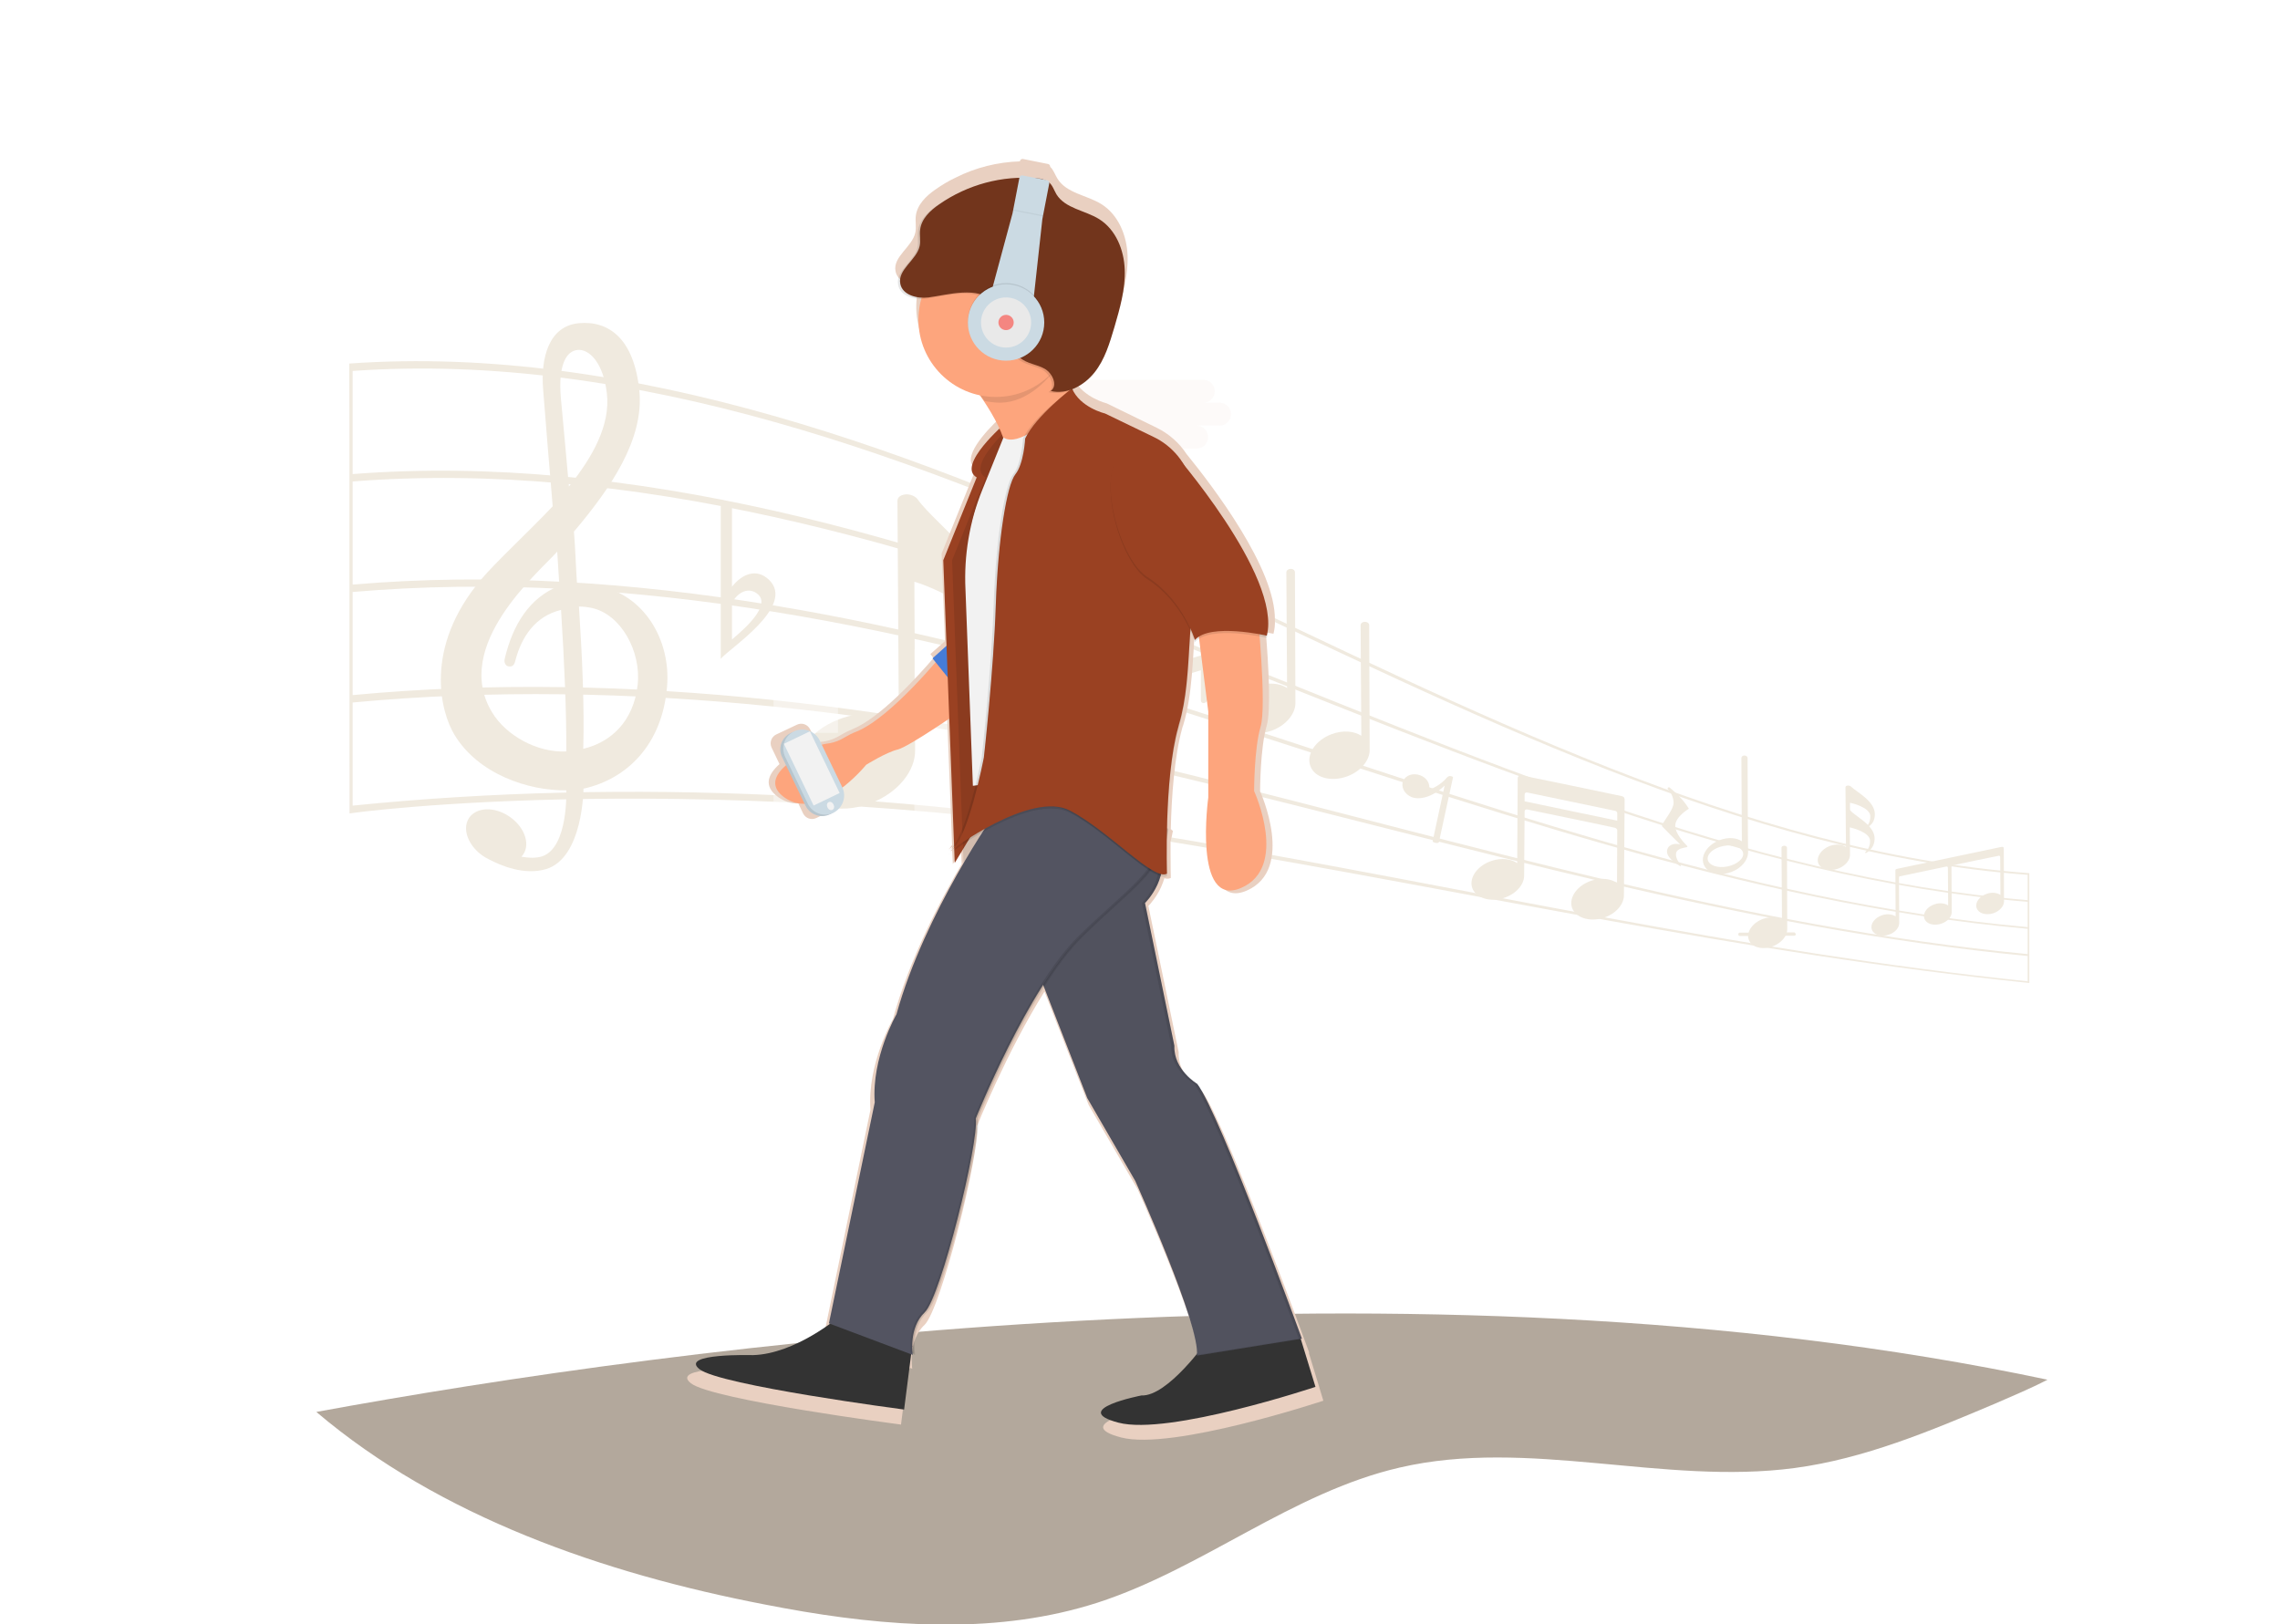 <?xml version="1.0" encoding="utf-8"?>
<!-- Generator: Adobe Illustrator 25.4.1, SVG Export Plug-In . SVG Version: 6.00 Build 0)  -->
<svg version="1.1" id="a1e1094a-0c8c-49ef-9e46-7b691cb0c375"
	 xmlns="http://www.w3.org/2000/svg" xmlns:xlink="http://www.w3.org/1999/xlink" x="0px" y="0px" viewBox="0 0 955 680.5"
	 style="enable-background:new 0 0 955 680.5;" xml:space="preserve">
<style type="text/css">
	.st0{fill:#F0EADF;}
	.st1{fill:none;stroke:#535461;stroke-width:2;stroke-miterlimit:10;}
	.st2{opacity:0.5;fill:#68523B;enable-background:new    ;}
	.st3{opacity:0.4;fill:#FFFFFF;enable-background:new    ;}
	.st4{opacity:0.1;fill:#E9D0C1;enable-background:new    ;}
	.st5{fill:#E9D0C1;}
	.st6{fill:url(#SVGID_1_);}
	.st7{fill:url(#SVGID_00000075856228864681050190000001465421493454431151_);}
	.st8{fill:url(#SVGID_00000086690053296354410020000010692712527705488793_);}
	.st9{fill:#333333;}
	.st10{fill:#535461;}
	.st11{opacity:3.000000e-02;enable-background:new    ;}
	.st12{opacity:0.1;}
	.st13{fill:#FDA57D;}
	.st14{fill:#4D8AF0;}
	.st15{fill:#9A4122;}
	.st16{fill:#F2F2F2;}
	.st17{fill:#72351C;}
	.st18{fill:#CBDAE3;}
	.st19{fill:#E9E9E9;}
	.st20{fill:#F48681;}
	.st21{opacity:5.000000e-02;enable-background:new    ;}
</style>
<g>
	<path class="st0" d="M503,293.4c0,0.8,0.7,1.3,1.4,1.1l0.1,0c0.8-0.2,1.4-1.1,1.4-1.9v-18.8v-16l-10.4,3.1v-11.2
		c0-0.8-0.6-1.3-1.4-1.1l-0.1,0c-0.8,0.2-1.4,1.1-1.4,1.9v11.2v22.2l10.4-3.1V293.4z M495.6,276.8v-10.4l7.4-2.2v10.4L495.6,276.8z"
		/>
	<path class="st0" d="M679.2,333.5c-0.6-0.2-40.5-8.4-41.5-8.6c-1-0.2-2,0.1-2,1.2l-0.2,35.5c-2.6-1.8-6.6-2.3-10.6-1
		c-5.9,1.9-9.6,6.9-8.3,11.2c1.4,4.3,7.3,6.3,13.2,4.4c5.1-1.6,8.6-5.5,8.6-9.4l0.2-26.7c0-0.9,0.6-1.1,1.1-1
		c0.5,0.1,36.3,7.5,36.8,7.7c0.5,0.1,0.9,0.7,0.9,1l-0.1,22.1c-2.6-1.8-6.6-2.3-10.6-1c-5.9,1.9-9.6,6.9-8.3,11.2
		c1.4,4.3,7.3,6.3,13.2,4.4c5.2-1.6,8.7-5.7,8.6-9.6l0.3-40.1C680.4,333.9,679.9,333.7,679.2,333.5z M638.6,335.7l0-2.7
		c0-0.9,0.6-1.1,1.1-1c0.5,0.1,36.3,7.6,36.9,7.7c0.5,0.1,0.8,0.6,0.8,1l0,3.1C670.2,342.3,643.9,336.8,638.6,335.7z"/>
	<path class="st0" d="M322,242.8c-5-4.7-11-2.6-15.4,3c0,0,0-33.4,0-33.9c0-0.5-0.6-1.4-2.4-1.4c-1.8,0-2.3,0.9-2.3,1.5v64
		C305.2,271.8,333.7,253.8,322,242.8z M306.6,252.5c2.7-4.8,7.3-6.7,10.9-3.5c6.3,5.6-10.2,18.1-10.9,18.9L306.6,252.5z"/>
	<path class="st0" d="M785.3,341.1c0-5.5-7.5-9.2-9.9-11.5c-0.3-0.3-0.7-0.5-1.3-0.5s-1.1,0.2-1.1,0.7l0.2,24.9l0,0.1
		c-1.7-1.1-4.3-1.3-6.8-0.4c-3.6,1.4-5.7,4.6-4.8,7.2c1,2.6,4.7,3.6,8.3,2.3c3-1.1,5-3.5,5-5.8c0-0.1,0-0.1,0-0.2l-0.1-11.3
		c0.9,0.2,8.5,2,8.5,5.7c0,2.3-1,3.8-2,4.7c-0.2,0.2,0.1,0.5,0.4,0.3c1.7-1,3.5-2.8,3.5-6c0-2-1-3.7-2.3-5.2
		C784.3,345.2,785.3,343.5,785.3,341.1z M782.4,345.6c-2.8-2.8-6.7-4.9-7.5-6.3l0-3c0.6,0.1,8.5,1.9,8.5,5.7
		C783.4,343.5,783,344.7,782.4,345.6z"/>
	<path class="st0" d="M250.2,245.4c-3-0.5-5.8-0.7-8.5-0.6c-0.5-7.2-0.7-15-1.3-22.1c15.4-18.2,29.4-38.6,27.4-59
		c-2.2-21.8-12.8-29.5-25.4-28.3c-12.6,1.2-16,14.7-14.9,27.8c1.2,15.6,2.6,32.2,4,48.9c-10.2,10.8-23.9,23.4-30.1,30.8
		c-24.1,28.7-16.8,55.5-11,65c9.9,16.3,30.7,23.4,46.8,23.2c0,0,0.9,23.8-10,27.6c-2.6,0.9-5.8,0.7-8.8,0.2c4.2-4.5,1.6-12.3-5-16.8
		c-6.3-4.3-13.8-4-16.9,0.5c-3.6,5.4,0.7,13.8,8.3,17.4c4.9,2.6,14.7,6.8,23.9,4.1c15.6-4.7,15.7-33.7,15.7-33.7
		c18.4-4.1,33-18.6,35-42.7C281.1,268,269.6,248.8,250.2,245.4z M237.2,314.8c-12.1,0.6-25.2-6.6-31.1-16.4
		c-16.9-27.9,19.3-58.4,27.3-67.3c0.3,4.3,0.6,10.1,0.9,14.3c-12.6,5-19.5,16.3-22.9,30.6c-0.4,1.5,0.4,3.1,1.8,3.2s2.2-0.4,2.7-2.6
		c2.6-9.8,8.2-18.4,19.1-21.1C236.4,277.5,237.3,299.1,237.2,314.8z M234.9,166.5c-1.1-13.5,2.2-19.4,7-19.9
		c5-0.5,10.9,5.6,12.3,18.3c1.5,13.1-5.9,26.5-15.9,38.9C237.1,190,235.9,177.3,234.9,166.5z M267.1,286.8
		c-1.7,15.6-11.4,24.2-22.8,26.9c0.5-17.2-0.4-38.2-1.8-59.6c1.8,0,3.6,0.2,5.4,0.6C260,257.3,268.6,272.8,267.1,286.8z"/>
	<path class="st0" d="M751.5,390.6c0,0-1.2,0-3.1,0c0.1-0.4,0.2-0.8,0.2-1.2v0c0-0.1,0-0.1,0-0.2c0-2.7-0.1-33.4-0.1-34
		c0-0.6-0.6-0.9-1.2-0.9c-0.6,0-1.2,0.4-1.1,1l0.2,30.1l0.1,0.1c-2-1.4-5.1-1.6-8.2-0.5c-3.1,1.2-5.2,3.4-5.9,5.7
		c-2.1,0-3.6,0-3.7,0c-0.4,0-0.6,0.4-0.6,0.7c0,0.4,0.2,0.7,0.6,0.7c0,0,1.4,0,3.5,0c0,0.5,0.1,1.1,0.3,1.6
		c1.2,3.2,5.7,4.4,10.1,2.7c2.4-0.9,4.3-2.6,5.3-4.4c2.1,0,3.6,0,3.7,0c0.4,0,0.6-0.4,0.6-0.7C752,390.9,751.8,390.6,751.5,390.6z"
		/>
	<path class="st0" d="M732,317.6c0-0.7-0.7-1.1-1.3-1.1c-0.7,0-1.3,0.4-1.3,1.1l0.2,34.8l0.1,0.1c-2.3-1.6-5.9-1.9-9.5-0.5
		c-5,1.9-8,6.4-6.6,10.1c1.4,3.7,6.6,5.1,11.6,3.2c4.3-1.6,7.1-5.1,7-8.4C732.1,353.7,732,318.3,732,317.6z M723.5,363
		c-4.1,0.8-7.8-0.5-8.2-2.9c-0.4-2.4,2.5-4.9,6.6-5.7c4.1-0.8,7.8,0.6,8.2,2.9C730.6,359.6,727.6,362.2,723.5,363z"/>
	<g>
		<path class="st0" d="M542.6,294.4c0-4.3-0.2-53.6-0.2-54.6c0-1-0.9-1.5-1.8-1.5c-0.9,0-1.8,0.6-1.8,1.5l0.3,48.3l0.1,0.2
			c-3.2-2.2-8.2-2.6-13.2-0.7c-7,2.6-11.1,8.9-9.2,14c1.9,5.1,9.1,7,16.1,4.4c5.8-2.2,9.6-6.9,9.7-11.3c0,0,0,0,0,0
			C542.6,294.6,542.6,294.5,542.6,294.4z"/>
	</g>
	<path class="st0" d="M384.3,209.1c-0.7-1-2.6-2-4.5-2c-1.9,0-3.9,0.9-3.9,2.7l0.6,92.6l0.2,0.3c-6.2-4.2-15.8-5-25.2-1.4
		c-13.4,5.1-21.3,17-17.7,26.8c3.7,9.7,17.5,13.5,30.9,8.4c11.4-4.3,18.8-13.6,18.6-22.3l-0.3-70.5c2.7,0.8,31.6,10,31.6,28.8
		c0,11.7-3.6,19.2-7.6,23.9c-0.8,0.9,0.5,2.5,1.6,1.6c6.4-5,13-14.1,13-30.1C421.6,239.6,392.3,220.5,384.3,209.1z"/>
	<path class="st0" d="M573.7,314.1c0-4.2-0.2-51.3-0.2-52.2c0-0.9-0.9-1.4-1.8-1.4c-0.9,0-1.8,0.5-1.8,1.5l0.3,46.2l0.1,0.1
		c-3.1-2.1-7.9-2.5-12.6-0.7c-6.7,2.5-10.7,8.5-8.8,13.4c1.8,4.9,8.8,6.7,15.5,4.2c5.6-2.1,9.2-6.6,9.3-10.8c0,0,0,0,0,0
		C573.7,314.3,573.7,314.2,573.7,314.1z"/>
	<path class="st0" d="M461.9,253.9c10.2-3.9,16.3-13,13.5-20.4c-2.8-7.4-13.4-10.3-23.6-6.4c-8.6,3.2-14.2,10.1-14.2,16.7l-0.5,92.7
		c0,1.4,1.5,2.1,3,2.1c1.5,0,2.9-0.7,3.4-1.5c6.1-8.8,28.4-23.3,28.4-44.9c0-12.2-5.1-19.2-9.9-23c-0.8-0.7-1.8,0.5-1.2,1.2
		c3,3.6,5.8,9.4,5.8,18.3c0,14.4-22,21.4-24.1,22l0.2-57.7C447.5,256,454.8,256.6,461.9,253.9z"/>
	<path class="st0" d="M839.3,355.4c0-0.6-0.5-0.7-1-0.6c-0.5,0.1-21.6,4.5-21.9,4.6c-0.5,0.1-21.6,4.5-21.9,4.6
		c-0.3,0.1-0.6,0.2-0.6,0.6l0.1,19.3c-1.4-0.9-3.5-1.2-5.6-0.5c-3.1,1-5.1,3.6-4.4,5.9c0.7,2.3,3.8,3.3,7,2.3
		c2.7-0.8,4.5-2.9,4.5-4.9l0,0l-0.1-19.1c0-0.2,0.1-0.5,0.4-0.5c0.3-0.1,19.3-4,19.5-4.1c0.2,0,0.6,0.1,0.6,0.5l0.1,15.8
		c-1.4-0.9-3.5-1.2-5.6-0.5c-3.1,1-5.1,3.6-4.4,5.9c0.7,2.3,3.8,3.3,7,2.3c2.8-0.9,4.6-3,4.5-5.1l-0.1-18.9c0-0.2,0.1-0.5,0.5-0.5
		c0.3-0.1,19.1-4,19.3-4c0.2-0.1,0.6,0.1,0.6,0.5l0.1,15.9c-1.4-0.9-3.5-1.2-5.6-0.5c-3.1,1-5.1,3.6-4.4,5.9c0.7,2.3,3.8,3.3,7,2.3
		c2.7-0.9,4.5-3,4.5-5L839.3,355.4z"/>
	<path class="st0" d="M707.4,338.8c-2.7-4.6-7.5-8.4-8.1-8.9c-0.4-0.3-1.1,0.3-0.7,0.7c0.8,0.8,2.4,2.9,2.4,5.8
		c0,2.5-3.7,7.1-4.7,8.9c-0.2,0.4-0.2,0.7,0,1c0.2,0.2,5.6,5.7,7.2,7.2c0.2,0.2,0.2,0.3,0,0.2c-1.4-0.4-4.6-0.3-5.2,2.4
		c-0.6,2.9,3.3,5.4,5.4,6.7c0.4,0.2,0.5-0.2,0.3-0.5c-1.1-1.2-2.4-3.4-1.9-5.1c0.6-1.9,3.4-2,4.4-2.3c0.4-0.1,0.4-0.3,0-0.7
		c-1.4-1.4-4.8-5.1-4.8-8.2C701.6,342.2,707.4,338.8,707.4,338.8z"/>
	<path class="st0" d="M600.1,352.3c-0.1,0.3,0.2,0.6,1.2,0.8c1,0.2,1.4-0.1,1.4-0.3c0,0,5.8-26.8,5.9-27.1c0.1-0.4-0.9-0.6-1.4-0.6
		c-0.5,0.1-1,0.4-1.3,0.8c0,0-2.7,3.4-7.3,4.9c0.5-2.3-0.8-4.9-3.7-6c-3-1.1-6.1-0.1-7.2,2.4c-1,2.5,0.6,5.5,3.5,6.7
		c2.9,1.2,8.4,0.5,13.9-4.8L600.1,352.3z"/>
	<g>
		<path class="st0" d="M850,365.8c-120-8.9-233.9-68.4-351.3-123.5c-113.7-53.4-234.9-98.3-352.4-90c0,0,0.1,8.2,0.1,188.5
			c0.9-0.4,149.8-20.3,352.3,13.2c117.1,19.4,230.7,45.4,351.3,57.8C850,411.7,850,365.9,850,365.8z M498.8,244.1
			C616,298.6,729.4,357.5,849.3,366.5c0,3.5,0,7,0,10.6c-119.6-9.8-233.3-61-350.8-107.4c-114-45-234.5-80.1-350.8-71.1
			c0-14.4,0-28.8,0-43.2C264.9,147.1,385.2,191.3,498.8,244.1z M498.4,297.1c-114.4-36.6-234.8-62.1-350.7-52.2
			c0-14.4,0-28.8,0-43.2c116.3-9.1,236.8,25.4,350.8,69.8c117.5,45.8,231.2,96.5,350.8,106.3c0,3.5,0,7,0,10.6
			C729.7,377.7,615.9,334.7,498.4,297.1z M849.3,389.1c0,3.5,0,7,0,10.6c-119.9-11.5-233.4-46.2-350.8-75.1
			c-114.8-28.2-234.9-44.3-350.8-33.4c0-14.4,0-28.8,0-43.2c115.9-10,236.3,14.9,350.7,51C615.9,336,729.7,378.4,849.3,389.1z
			 M498.8,352.2c-115.1-19.6-234.6-26.5-351.1-14.7c0-14.4,0-28.8,0-43.2c116-10.9,236,4.6,350.8,32.2
			c117.3,28.3,230.9,62.4,350.8,74c0,3.5,0,7,0,10.6C728.9,398.6,615.7,372.1,498.8,352.2z"/>
	</g>
</g>
<path class="st1" d="M-133.2,637.6"/>
<path class="st2" d="M857.6,578c-7.1,3.7-14.6,6.8-21.9,10c-27.2,11.5-54.8,23.1-84,27c-54.9,7.3-111.5-12.7-165.4-0.2
	c-45.2,10.4-82.5,42.3-126.6,56.6c-20.5,6.6-41.8,9.2-63.4,9.2h-2.8c-2.7,0-5.3-0.1-7.9-0.2c-21.8-0.8-43.8-4-65.1-8.2
	c-67.6-13-136.3-36.8-188-80.7C282.8,563.9,592.7,521.8,857.6,578z"/>
<rect x="446" y="402" class="st3" width="98" height="12"/>
<rect x="446" y="420" class="st3" width="98" height="12"/>
<rect x="446" y="438" class="st3" width="98" height="12"/>
<rect x="324" y="272" class="st3" width="27" height="35"/>
<rect x="383" y="272" class="st3" width="27" height="35"/>
<rect x="324" y="328" class="st3" width="27" height="35"/>
<rect x="383" y="328" class="st3" width="27" height="35"/>
<rect x="324" y="384" class="st3" width="27" height="35"/>
<rect x="383" y="384" class="st3" width="27" height="35"/>
<rect x="324" y="440" class="st3" width="27" height="35"/>
<rect x="383" y="440" class="st3" width="27" height="35"/>
<path class="st4" d="M510.7,168.7h-6.9c2.7,0.1,4.9-1.9,5-4.6c0.1-2.7-1.9-4.9-4.6-5c-0.1,0-0.3,0-0.4,0h-55.7
	c-2.7,0.1-4.7,2.4-4.6,5c0.1,2.5,2.1,4.5,4.6,4.6h6.9c-2.7-0.1-4.9,1.9-5,4.6c-0.1,2.7,1.9,4.9,4.6,5c0.1,0,0.3,0,0.4,0h-9.6
	c-2.7-0.1-4.9,1.9-5,4.6c-0.1,2.7,1.9,4.9,4.6,5c0.1,0,0.3,0,0.4,0H501c2.7,0.1,4.9-1.9,5-4.6c0.1-2.7-1.9-4.9-4.6-5
	c-0.1,0-0.3,0-0.4,0h9.6c2.7,0.1,4.9-1.9,5-4.6c0.1-2.7-1.9-4.9-4.6-5C511,168.7,510.8,168.7,510.7,168.7z"/>
<path class="st5" d="M548.2,566.7h0.2c0,0-35.1-96.4-44.9-109.5c0,0-10.3-6.1-9.8-16.4L481,379.5c0,0,0.2-0.2,0.5-0.5l0.3-0.3
	l0.3-0.4c1.7-2,3.1-4.2,4.2-6.6l0.2-0.5c0.5-1.1,0.9-2.2,1.2-3.3c0.9,0.3,1.8,0.3,2.7-0.1c0,0,0-0.3,0-0.9l0,0c0,0-0.1-3.6-0.1-9.3
	c0-1.6,0-3.3,0-5.1c0.4-1.4,0.7-2.9,1-4.5l-0.5-0.2v-0.2l-0.4-0.2c0.3-13.5,1.5-30.6,4.8-42.4c0.1-0.4,0.2-0.8,0.4-1.2
	c3.9-12.8,4-28.4,5-41.6c0.8,1.7,1.4,3.4,2,5.1c0.5-0.6,1.1-1,1.7-1.4l3.9,31.4v37c0,0-6.5,47.7,14,38.8s5.6-41.6,5.6-41.6
	s0-18.2,2.8-27.6c1.8-6.2,0.7-26.1-0.4-39c2,0.4,3.2,0.6,3.2,0.6c0.5-1.9,0.7-3.8,0.6-5.7c0.4-21.6-26.2-56.3-37-69.6
	c-3.1-4.7-7.4-8.5-12.5-11L463.6,169c0,0-9.8-2.4-13.7-10c0-0.1-0.1-0.3-0.1-0.4c0.4-0.2,0.9-0.4,1.3-0.6c3.2-1.5,6-3.8,8.1-6.5
	c4.4-5.6,6.5-12.7,8.6-19.6c2.4-8.1,4.8-16.3,4.5-24.8s-3.9-17.2-11-21.6c-6.1-3.8-14.6-4.5-18.4-10.7c-1-1.6-1.6-3.6-3-4.9
	c0-0.6-0.4-1.1-0.9-1.2l-10.5-2.1c-0.6-0.1-1.2,0.3-1.3,0.9c0,0,0,0,0,0v0.1c-9.4,0.3-18.6,2.6-26.9,6.8c-3,1.4-5.8,3.1-8.5,5
	c-3.9,2.7-7.6,6.3-8.2,11c-0.3,2.3,0.3,4.7-0.2,7c-1.3,6.1-9.5,10.1-8.3,16.2c0.8,4.2,5.5,5.9,9.9,6c-4.9,17.7,5.4,36,23,40.9
	c0.7,0.2,1.5,0.4,2.2,0.5c3.2,4.5,6,9.3,8.4,14.3c-5.4,5.1-16.7,17-9.8,21l-14.4,35.6l1.4,36.7l-6.1,5.4l1.3,1.7
	c-6.8,7.9-22.5,25.2-34,29.8c-1.7,0.7-3.3,1.5-4.8,2.4c-2.1,1.3-4.4,2.3-6.9,2.7c-1.1,0.1-2.1,0.3-3.2,0.6l-2.8-5.7
	c-1-2-3.4-2.9-5.5-1.9c0,0,0,0,0,0l-1.7,0.8l0,0l-4,1.9l-1.7,0.8l0,0l-1.3,0.6c-2,1-2.9,3.4-1.9,5.5l3.3,6.9
	c-4.7,4.2-7,9.1-0.6,13.8c2.5,1.8,5.5,2.8,8.5,2.7l2,4.2c1,2,3.4,2.9,5.5,1.9c0,0,0,0,0,0l2.9-1.4l5.7-2.7c2-1,2.9-3.4,1.9-5.5
	c0,0,0,0,0,0l-1.7-3.5c3.7-2.9,7.1-6.2,10.2-9.8c0,0,8.5-5.4,13.6-6.5c3.3-0.8,15-8.5,22.2-13.3l2.1,54c-0.5,0.7-1,1.4-1.6,1.9
	l1.6-1.1v0.4c-0.2,0.3-0.4,0.5-0.7,0.7l0.7-0.5v0.6c-0.2,0.3-0.5,0.5-0.7,0.8l0.7-0.5l0.3,5.7l3.5-5.8l0.2,5.8l0.8-1.4
	c-9.9,16.8-22.8,41.5-29.6,66.4c0,0-10.8,18.7-9.4,37.9l-19.6,95l0.4,0.1c-6.4,4.6-19.9,13.1-33.1,13.4c0,0-31.8-0.9-22.9,6.1
	s88,17.3,88,17.3l3-23.7l0.7,0.3c0,0,0-0.1,0-0.4l1,0.4c0,0-1.9-11.8,5.1-18.3s23.4-73,22-83.3c0,0,12.6-31.4,28.3-56.4l18.5,47.5
	l20.6,35.5c0,0,27.4,60.9,26.5,74.4c-5.8,7-16,18-23.7,17.7c0,0-31.3,6.1-9.8,11.7s84.7-15.4,84.7-15.4L548.2,566.7z M411.2,349
	l0.2-0.1c-1,1.5-2,3.2-3.1,5L411.2,349z"/>
<linearGradient id="SVGID_1_" gradientUnits="userSpaceOnUse" x1="518.88" y1="215.625" x2="520.07" y2="215.625" gradientTransform="matrix(1 0 0 -1 -122.5 572.25)">
	<stop  offset="0" style="stop-color:#808080;stop-opacity:0.25"/>
	<stop  offset="0.54" style="stop-color:#808080;stop-opacity:0.12"/>
	<stop  offset="1" style="stop-color:#808080;stop-opacity:0.1"/>
</linearGradient>
<path class="st6" d="M397.6,356.2c-0.8,0.6-1.2,0.9-1.2,0.9C396.8,356.8,397.2,356.5,397.6,356.2z"/>
<linearGradient id="SVGID_00000009584941385257312540000005105447542386297766_" gradientUnits="userSpaceOnUse" x1="519.81" y1="214.685" x2="521.01" y2="214.685" gradientTransform="matrix(1 0 0 -1 -122.5 572.25)">
	<stop  offset="0" style="stop-color:#808080;stop-opacity:0.25"/>
	<stop  offset="0.54" style="stop-color:#808080;stop-opacity:0.12"/>
	<stop  offset="1" style="stop-color:#808080;stop-opacity:0.1"/>
</linearGradient>
<path style="fill:url(#SVGID_00000009584941385257312540000005105447542386297766_);" d="M398.5,357.1c-0.8,0.6-1.2,0.9-1.2,0.9
	C397.7,357.8,398.1,357.5,398.5,357.1z"/>
<linearGradient id="SVGID_00000052787400585262642570000001682872313301473456_" gradientUnits="userSpaceOnUse" x1="519.81" y1="215.625" x2="521.01" y2="215.625" gradientTransform="matrix(1 0 0 -1 -122.5 572.25)">
	<stop  offset="0" style="stop-color:#808080;stop-opacity:0.25"/>
	<stop  offset="0.54" style="stop-color:#808080;stop-opacity:0.12"/>
	<stop  offset="1" style="stop-color:#808080;stop-opacity:0.1"/>
</linearGradient>
<path style="fill:url(#SVGID_00000052787400585262642570000001682872313301473456_);" d="M398.5,356.2c-0.8,0.6-1.2,0.9-1.2,0.9
	C397.7,356.8,398.1,356.5,398.5,356.2z"/>
<path class="st9" d="M505.5,561.8c0,0-16.4,23.3-27.4,22.8c0,0-30.6,5.9-9.6,11.4s82.5-15,82.5-15l-7.3-23.8L505.5,561.8z"/>
<path class="st10" d="M432.1,400.2l23.3,59.8l20.1,34.7c0,0,27.6,61.3,25.8,73.2l44-7.1c0,0-34.2-94-43.8-106.7c0,0-10-5.9-9.6-16
	l-12.3-59.8c0,0,12-11.6,5.3-26c-0.3-0.7-0.7-1.5-1.2-2.2c-9.2-15.5-43.8-6.9-43.8-6.9L432.1,400.2z"/>
<path class="st11" d="M432.1,400.2l23.3,59.8l20.1,34.7c0,0,27.6,61.3,25.8,73.2l44-7.1c0,0-34.2-94-43.8-106.7c0,0-10-5.9-9.6-16
	l-12.3-59.8c0,0,12-11.6,5.3-26c-0.3-0.7-0.7-1.5-1.2-2.2c-9.2-15.5-43.8-6.9-43.8-6.9L432.1,400.2z"/>
<g class="st12">
	<path d="M501.5,454.1c0,0-10-5.9-9.6-16l-12.3-59.8c0,0,12-11.6,5.3-26c-0.3-0.7-0.7-1.5-1.2-2.2c-4.4-7.5-14.9-9.4-24.4-9.2
		c9.2,0.1,18.8,2.1,23.1,9.2c0.4,0.8,0.8,1.5,1.2,2.2c6.7,14.5-5.3,26-5.3,26l12.3,59.8c-0.5,10,9.6,16,9.6,16
		c9.6,12.8,43.8,106.7,43.8,106.7l-42.6,6.8c0,0.1,0,0.2,0,0.2l44-7.1C545.2,560.9,511,466.9,501.5,454.1z"/>
</g>
<path class="st9" d="M351.4,551.7c0,0-18.2,15.5-36,16c0,0-31-0.9-22.4,5.9s85.7,16.9,85.7,16.9l3.4-26.7L351.4,551.7z"/>
<g class="st12">
	<path d="M418.4,339.6c0,0-30.1,42.4-42,85.3c0,0-10.5,18.2-9.1,36.9l-19.1,92.6l35.1,13.2c0,0-1.8-11.4,5-17.8s22.8-71.2,21.4-81.2
		c0,0,21.9-54.7,43.8-76.2s32.8-26.4,36-44.9C489.6,347.7,438,322.8,418.4,339.6z"/>
</g>
<path class="st10" d="M417.5,339.6c0,0-30.1,42.4-42,85.3c0,0-10.5,18.2-9.1,36.9l-19.2,92.6l35.1,13.2c0,0-1.8-11.4,5-17.8
	c6.8-6.4,22.8-71.2,21.4-81.2c0,0,21.9-54.7,43.8-76.2s32.8-26.4,36-44.9C488.7,347.7,437.1,322.8,417.5,339.6z"/>
<g class="st12">
	<path d="M437,333.3c22.6,0.3,50.8,13.9,50.8,13.9c-3.2,18.5-14.1,23.5-36,44.9S408,468.2,408,468.2c1.4,10-14.6,74.8-21.4,81.2
		c-6,5.6-5.3,14.9-5.1,17.2l1.4,0.5c0,0-1.8-11.4,5-17.8c6.8-6.4,22.8-71.2,21.5-81.2c0,0,21.9-54.7,43.8-76.2s32.8-26.4,36-44.9
		C489.1,347.2,459.8,333,437,333.3z"/>
</g>
<path class="st13" d="M395.2,273.5c0,0-21.8,27.1-36.5,33c-1.6,0.6-3.2,1.4-4.7,2.3c-2.1,1.3-4.3,2.2-6.7,2.6
	c-1.8,0.2-3.5,0.6-5.1,1.3c-7.6,3.5-25.3,13-13.6,21.4c14.6,10.5,34.2-13.7,34.2-13.7s8.3-5.2,13.2-6.4s27.4-16.9,27.4-16.9
	L395.2,273.5z"/>
<polygon class="st14" points="399.3,268 390.6,275.8 403.4,291.8 "/>
<g class="st12">
	<polygon points="399.3,268 390.6,275.8 403.4,291.8 	"/>
</g>
<path class="st15" d="M421.2,177.2c0,0-20.8,17.8-12.1,22.8l-14,34.7l4.8,126.8l19.8-32.8l-13.5-71.1c0,0-3.9-42.4,7.2-52.5l10.6-21
	L421.2,177.2z"/>
<g class="st12">
	<path d="M424.9,177.2c0,0-20.8,17.8-12.1,22.8l-14,34.7l4.8,126.8l19.8-32.8l-13.5-71.1c0,0-3.9-42.4,7.2-52.5l10.6-21L424.9,177.2
		z"/>
</g>
<path class="st13" d="M405.2,158.6c0,0,16.9,20.5,16.4,32.4s31.9-20.5,31.9-20.5s-12.3-15-9.1-31S405.2,158.6,405.2,158.6z"/>
<path class="st13" d="M501.5,261.6l4.6,36.5v36c0,0-6.4,46.5,13.7,37.9s5.5-40.6,5.5-40.6s0-17.8,2.7-26.9s-1.4-49.2-1.4-49.2
	L501.5,261.6z"/>
<path class="st16" d="M439,175.5c0,0-12.3,11.9-18.7,7.8l-8.8,21.8c-5.4,13.3-7.8,27.6-7.1,41.9l3.1,82.2l13.7-1.8l4.6-78l6.8-47.4
	L439,175.5z"/>
<g class="st12">
	<path d="M449.2,162.9c0,0-16.2,11.2-20.7,20.8c0,0-0.5,10.5-4.1,15s-7.3,27.4-8.2,54.7s-5,63.9-5,63.9s-6.8,35.6-14.1,39.2
		c0,0,33.8-25.5,50.2-16.9s35.1,29.6,40.6,26.5c0,0-1.3-40,4.7-61.3c0.1-0.4,0.2-0.8,0.3-1.2c6.4-21,2.3-49.7,9.6-62
		c0,0,0-22.3-4.2-38.9c-2.2-8.6-8.1-15.8-16.1-19.6l-20.3-9.8C461.8,173.2,451,171.6,449.2,162.9z"/>
</g>
<g class="st12">
	<path d="M449.2,162.9c0,0-15.3,12.1-19.8,21.7c0,0-0.5,10.5-4.1,15s-7.3,27.4-8.2,54.7s-5,63.9-5,63.9s-6.8,35.6-14.1,39.2
		c0,0,33.8-25.5,50.2-16.9s35.1,29.6,40.6,26.5c0,0-1.3-40,4.7-61.3c0.1-0.4,0.2-0.8,0.3-1.2c6.4-21,2.3-49.7,9.6-62
		c0,0,0-22.3-4.2-38.9c-2.2-8.6-8.1-15.8-16.1-19.6l-20.3-9.8C462.7,174.1,451,171.6,449.2,162.9z"/>
</g>
<path class="st15" d="M449,162.7c0,0-15,11.4-19.6,21c0,0-0.5,10.5-4.1,15s-7.3,27.4-8.2,54.7s-5,63.9-5,63.9s-6.8,35.6-14.1,39.2
	c0,0,33.8-25.5,50.2-16.9s35.1,29.6,40.6,26.4c0,0-1.3-40,4.7-61.3c0.1-0.4,0.2-0.8,0.3-1.2c6.4-21,2.3-49.7,9.6-62
	c0,0,0-22.3-4.2-38.9c-2.2-8.6-8.1-15.8-16.1-19.6l-20.3-9.8C462.7,173.2,452.4,170.7,449,162.7z"/>
<g class="st12">
	<path d="M490.7,189.4c0,0,46.3,52.7,39.9,77.8c0,0-23.7-5.5-30.1,1.8c0,0-5-16.9-20.1-26.5S451.5,171.6,490.7,189.4z"/>
</g>
<path class="st15" d="M490.7,188.5c0,0,46.3,52.7,39.9,77.8c0,0-23.7-5.5-30.1,1.8c0,0-5-16.9-20.1-26.5S451.5,170.7,490.7,188.5z"
	/>
<g class="st12">
	<path d="M445.6,149.7c-0.7-3.7-0.1-4,0.7-8c3.2-16-39.2,19.2-39.2,19.2s2.4,2.9,5.3,7.1c2.2,0.4,4.4,0.7,6.6,0.7
		C430.5,168.6,439.8,158.8,445.6,149.7z"/>
</g>
<circle class="st13" cx="417.1" cy="133.9" r="32.4"/>
<g class="st12">
	<path d="M388,125.1c-4.8,0.6-10.9-1-11.8-5.7c-1.2-6,6.8-9.9,8.1-15.8c0.5-2.2-0.1-4.6,0.2-6.8c0.5-4.6,4.2-8.1,8-10.7
		c11.9-8.3,26.4-12.2,40.8-10.9c1.8,0,3.6,0.6,5.1,1.6c1.6,1.3,2.2,3.4,3.2,5.1c3.7,6,12,6.7,17.9,10.4c7,4.4,10.4,12.9,10.7,21.1
		s-2,16.2-4.3,24.1c-2,6.7-4,13.6-8.4,19.1s-11.5,9.3-18.3,7.7c3.1-2.2,0.8-7.4-2.5-9.3s-7.5-2.1-10.4-4.7s-3.7-6.6-4.7-10.4
		c-1.2-4.7-2.9-9.5-6.3-13C408.5,120.1,396.3,124,388,125.1z"/>
</g>
<path class="st17" d="M388.9,124.6c-4.8,0.6-10.9-1-11.8-5.7c-1.2-6,6.8-9.9,8.1-15.8c0.5-2.2-0.1-4.6,0.2-6.8
	c0.5-4.6,4.2-8.1,8-10.7c11.9-8.3,26.4-12.2,40.8-10.9c1.8,0,3.6,0.6,5.1,1.6c1.6,1.3,2.2,3.4,3.2,5.1c3.7,6,12,6.7,17.9,10.4
	c7,4.4,10.4,12.9,10.7,21.1s-2,16.2-4.3,24.1c-2,6.7-4,13.6-8.4,19.1s-11.5,9.3-18.3,7.7c3.1-2.2,0.8-7.4-2.5-9.3s-7.5-2.1-10.4-4.7
	s-3.7-6.6-4.7-10.4c-1.2-4.7-2.9-9.5-6.3-13C409.4,119.7,397.2,123.5,388.9,124.6z"/>
<path class="st18" d="M436.6,91.8l2.9-15c0.1-0.6-0.3-1.2-0.9-1.3c0,0,0,0,0,0l-10.3-2c-0.6-0.1-1.2,0.3-1.3,0.9c0,0,0,0,0,0
	l-2.9,15l-10,37.1l18.3,3.6L436.6,91.8z"/>
<g class="st12">
	<circle cx="421.4" cy="134.6" r="16"/>
</g>
<circle class="st18" cx="421.4" cy="135.1" r="16"/>
<circle class="st19" cx="421.4" cy="135.1" r="10.5"/>
<circle class="st20" cx="421.4" cy="135.1" r="3.2"/>
<rect x="430.3" y="83" transform="matrix(0.192 -0.982 0.982 0.192 260.296 494.866)" class="st21" width="0.5" height="12.8"/>
<path class="st18" d="M331.2,307.1L331.2,307.1c3.9-1.9,8.5-0.2,10.4,3.6l9.7,20.1c1.9,3.9,0.2,8.5-3.6,10.3l0,0
	c-3.9,1.9-8.5,0.2-10.3-3.6l-9.7-20.1C325.7,313.6,327.3,308.9,331.2,307.1z"/>
<g class="st12">
	<path d="M331.2,307.1L331.2,307.1c3.9-1.9,8.5-0.2,10.4,3.6l9.7,20.1c1.9,3.9,0.2,8.5-3.6,10.3l0,0c-3.9,1.9-8.5,0.2-10.3-3.6
		l-9.7-20.1C325.7,313.6,327.3,308.9,331.2,307.1z"/>
</g>
<path class="st18" d="M332.6,306.4L332.6,306.4c4-1.9,8.7-0.2,10.7,3.7l9.5,19.7c1.9,4,0.2,8.7-3.7,10.7h0c-4,1.9-8.7,0.2-10.7-3.7
	l-9.5-19.7C327,313.1,328.6,308.3,332.6,306.4z"/>
<rect x="334" y="307.4" transform="matrix(0.901 -0.434 0.434 0.901 -106.008 179.597)" class="st16" width="12.1" height="28.7"/>
<ellipse transform="matrix(0.901 -0.434 0.434 0.901 -112.058 184.561)" class="st16" cx="347.9" cy="337.5" rx="1.4" ry="1.8"/>
</svg>
